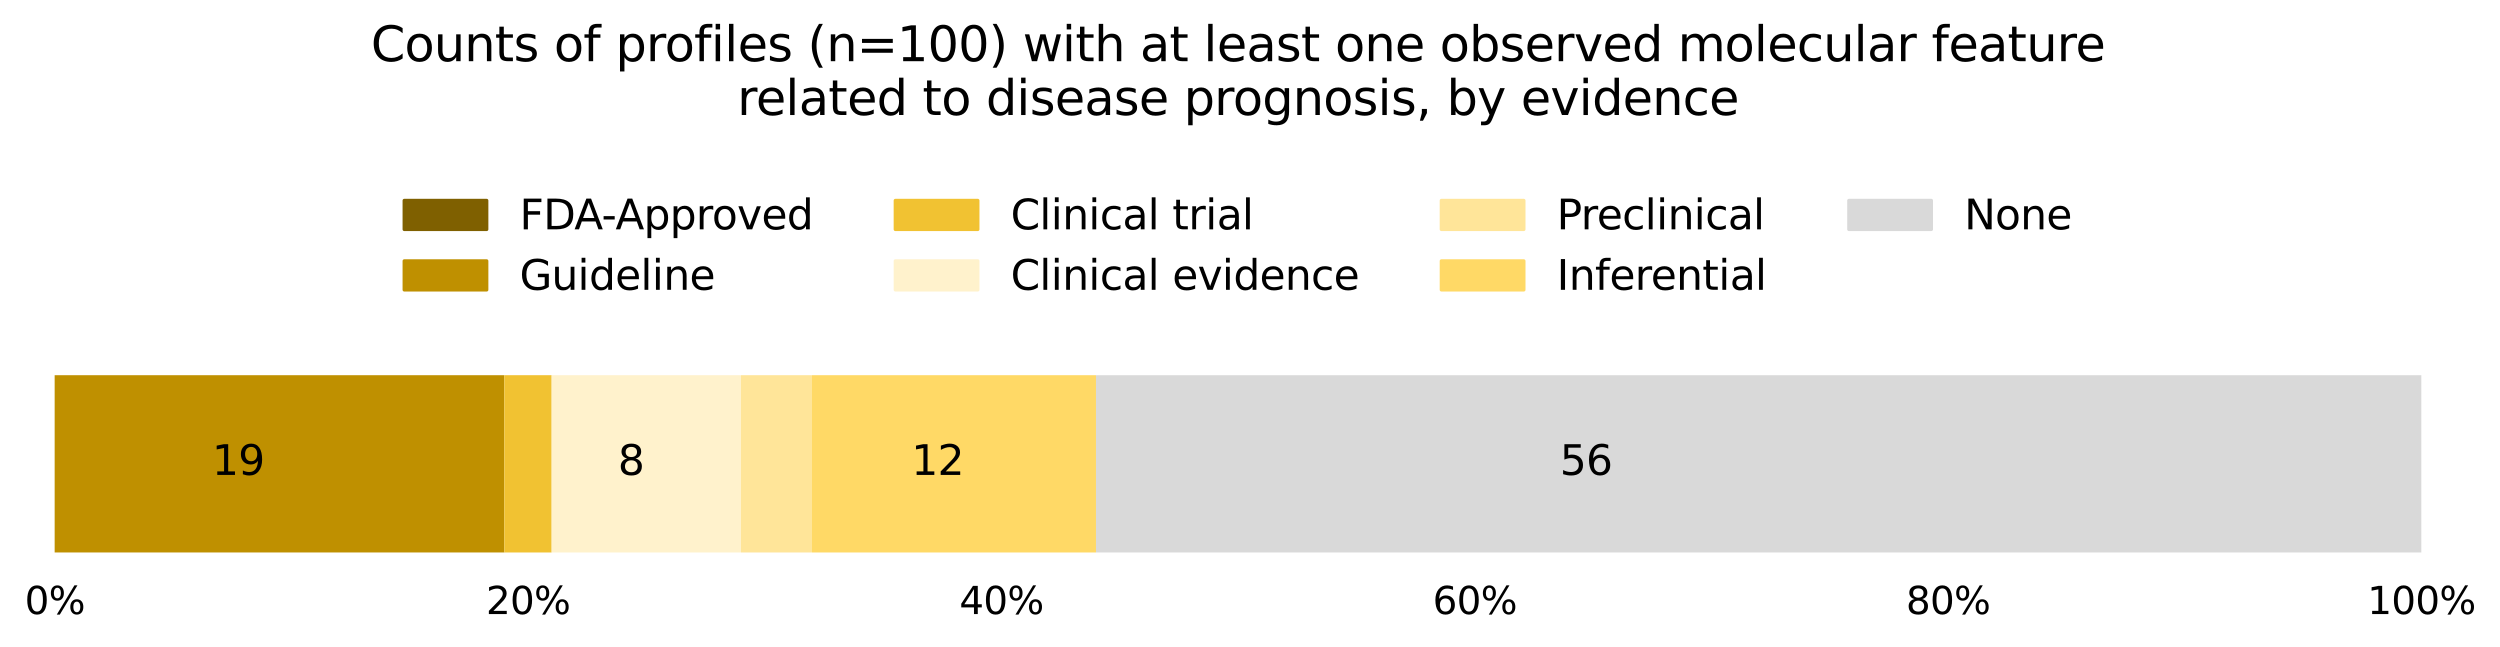 <?xml version="1.0" encoding="utf-8" standalone="no"?>
<!DOCTYPE svg PUBLIC "-//W3C//DTD SVG 1.1//EN"
  "http://www.w3.org/Graphics/SVG/1.1/DTD/svg11.dtd">
<svg xmlns:xlink="http://www.w3.org/1999/xlink" width="728.4pt" height="188.399pt" viewBox="0 0 728.4 188.399" xmlns="http://www.w3.org/2000/svg" version="1.1">
 <defs>
  <style type="text/css">*{stroke-linejoin: round; stroke-linecap: butt}</style>
 </defs>
 <g id="figure_1">
  <g id="patch_1">
   <path d="M 0 188.399 
L 728.4 188.399 
L 728.4 0 
L 0 0 
z
" style="fill: #ffffff"/>
  </g>
  <g id="axes_1">
   <g id="patch_2">
    <path d="M 15.925 37.912 
L 705.476 37.912 
L 705.476 18.972 
L 15.925 18.972 
z
" style="fill: #ffffff"/>
   </g>
   <g id="matplotlib.axis_1">
    <g id="xtick_1"/>
    <g id="xtick_2"/>
    <g id="xtick_3"/>
    <g id="xtick_4"/>
    <g id="xtick_5"/>
    <g id="xtick_6"/>
   </g>
   <g id="matplotlib.axis_2">
    <g id="ytick_1"/>
    <g id="ytick_2"/>
   </g>
   <g id="text_1">
    <!-- Counts of profiles (n=100) with at least one observed molecular feature -->
    <g transform="translate(108.077 17.838)scale(0.14 -0.14)">
     <defs>
      <path id="DejaVuSans-43" d="M 4122 4306 
L 4122 3641 
Q 3803 3938 3442 4084 
Q 3081 4231 2675 4231 
Q 1875 4231 1450 3742 
Q 1025 3253 1025 2328 
Q 1025 1406 1450 917 
Q 1875 428 2675 428 
Q 3081 428 3442 575 
Q 3803 722 4122 1019 
L 4122 359 
Q 3791 134 3420 21 
Q 3050 -91 2638 -91 
Q 1578 -91 968 557 
Q 359 1206 359 2328 
Q 359 3453 968 4101 
Q 1578 4750 2638 4750 
Q 3056 4750 3426 4639 
Q 3797 4528 4122 4306 
z
" transform="scale(0.016)"/>
      <path id="DejaVuSans-6f" d="M 1959 3097 
Q 1497 3097 1228 2736 
Q 959 2375 959 1747 
Q 959 1119 1226 758 
Q 1494 397 1959 397 
Q 2419 397 2687 759 
Q 2956 1122 2956 1747 
Q 2956 2369 2687 2733 
Q 2419 3097 1959 3097 
z
M 1959 3584 
Q 2709 3584 3137 3096 
Q 3566 2609 3566 1747 
Q 3566 888 3137 398 
Q 2709 -91 1959 -91 
Q 1206 -91 779 398 
Q 353 888 353 1747 
Q 353 2609 779 3096 
Q 1206 3584 1959 3584 
z
" transform="scale(0.016)"/>
      <path id="DejaVuSans-75" d="M 544 1381 
L 544 3500 
L 1119 3500 
L 1119 1403 
Q 1119 906 1312 657 
Q 1506 409 1894 409 
Q 2359 409 2629 706 
Q 2900 1003 2900 1516 
L 2900 3500 
L 3475 3500 
L 3475 0 
L 2900 0 
L 2900 538 
Q 2691 219 2414 64 
Q 2138 -91 1772 -91 
Q 1169 -91 856 284 
Q 544 659 544 1381 
z
M 1991 3584 
L 1991 3584 
z
" transform="scale(0.016)"/>
      <path id="DejaVuSans-6e" d="M 3513 2113 
L 3513 0 
L 2938 0 
L 2938 2094 
Q 2938 2591 2744 2837 
Q 2550 3084 2163 3084 
Q 1697 3084 1428 2787 
Q 1159 2491 1159 1978 
L 1159 0 
L 581 0 
L 581 3500 
L 1159 3500 
L 1159 2956 
Q 1366 3272 1645 3428 
Q 1925 3584 2291 3584 
Q 2894 3584 3203 3211 
Q 3513 2838 3513 2113 
z
" transform="scale(0.016)"/>
      <path id="DejaVuSans-74" d="M 1172 4494 
L 1172 3500 
L 2356 3500 
L 2356 3053 
L 1172 3053 
L 1172 1153 
Q 1172 725 1289 603 
Q 1406 481 1766 481 
L 2356 481 
L 2356 0 
L 1766 0 
Q 1100 0 847 248 
Q 594 497 594 1153 
L 594 3053 
L 172 3053 
L 172 3500 
L 594 3500 
L 594 4494 
L 1172 4494 
z
" transform="scale(0.016)"/>
      <path id="DejaVuSans-73" d="M 2834 3397 
L 2834 2853 
Q 2591 2978 2328 3040 
Q 2066 3103 1784 3103 
Q 1356 3103 1142 2972 
Q 928 2841 928 2578 
Q 928 2378 1081 2264 
Q 1234 2150 1697 2047 
L 1894 2003 
Q 2506 1872 2764 1633 
Q 3022 1394 3022 966 
Q 3022 478 2636 193 
Q 2250 -91 1575 -91 
Q 1294 -91 989 -36 
Q 684 19 347 128 
L 347 722 
Q 666 556 975 473 
Q 1284 391 1588 391 
Q 1994 391 2212 530 
Q 2431 669 2431 922 
Q 2431 1156 2273 1281 
Q 2116 1406 1581 1522 
L 1381 1569 
Q 847 1681 609 1914 
Q 372 2147 372 2553 
Q 372 3047 722 3315 
Q 1072 3584 1716 3584 
Q 2034 3584 2315 3537 
Q 2597 3491 2834 3397 
z
" transform="scale(0.016)"/>
      <path id="DejaVuSans-20" transform="scale(0.016)"/>
      <path id="DejaVuSans-66" d="M 2375 4863 
L 2375 4384 
L 1825 4384 
Q 1516 4384 1395 4259 
Q 1275 4134 1275 3809 
L 1275 3500 
L 2222 3500 
L 2222 3053 
L 1275 3053 
L 1275 0 
L 697 0 
L 697 3053 
L 147 3053 
L 147 3500 
L 697 3500 
L 697 3744 
Q 697 4328 969 4595 
Q 1241 4863 1831 4863 
L 2375 4863 
z
" transform="scale(0.016)"/>
      <path id="DejaVuSans-70" d="M 1159 525 
L 1159 -1331 
L 581 -1331 
L 581 3500 
L 1159 3500 
L 1159 2969 
Q 1341 3281 1617 3432 
Q 1894 3584 2278 3584 
Q 2916 3584 3314 3078 
Q 3713 2572 3713 1747 
Q 3713 922 3314 415 
Q 2916 -91 2278 -91 
Q 1894 -91 1617 61 
Q 1341 213 1159 525 
z
M 3116 1747 
Q 3116 2381 2855 2742 
Q 2594 3103 2138 3103 
Q 1681 3103 1420 2742 
Q 1159 2381 1159 1747 
Q 1159 1113 1420 752 
Q 1681 391 2138 391 
Q 2594 391 2855 752 
Q 3116 1113 3116 1747 
z
" transform="scale(0.016)"/>
      <path id="DejaVuSans-72" d="M 2631 2963 
Q 2534 3019 2420 3045 
Q 2306 3072 2169 3072 
Q 1681 3072 1420 2755 
Q 1159 2438 1159 1844 
L 1159 0 
L 581 0 
L 581 3500 
L 1159 3500 
L 1159 2956 
Q 1341 3275 1631 3429 
Q 1922 3584 2338 3584 
Q 2397 3584 2469 3576 
Q 2541 3569 2628 3553 
L 2631 2963 
z
" transform="scale(0.016)"/>
      <path id="DejaVuSans-69" d="M 603 3500 
L 1178 3500 
L 1178 0 
L 603 0 
L 603 3500 
z
M 603 4863 
L 1178 4863 
L 1178 4134 
L 603 4134 
L 603 4863 
z
" transform="scale(0.016)"/>
      <path id="DejaVuSans-6c" d="M 603 4863 
L 1178 4863 
L 1178 0 
L 603 0 
L 603 4863 
z
" transform="scale(0.016)"/>
      <path id="DejaVuSans-65" d="M 3597 1894 
L 3597 1613 
L 953 1613 
Q 991 1019 1311 708 
Q 1631 397 2203 397 
Q 2534 397 2845 478 
Q 3156 559 3463 722 
L 3463 178 
Q 3153 47 2828 -22 
Q 2503 -91 2169 -91 
Q 1331 -91 842 396 
Q 353 884 353 1716 
Q 353 2575 817 3079 
Q 1281 3584 2069 3584 
Q 2775 3584 3186 3129 
Q 3597 2675 3597 1894 
z
M 3022 2063 
Q 3016 2534 2758 2815 
Q 2500 3097 2075 3097 
Q 1594 3097 1305 2825 
Q 1016 2553 972 2059 
L 3022 2063 
z
" transform="scale(0.016)"/>
      <path id="DejaVuSans-28" d="M 1984 4856 
Q 1566 4138 1362 3434 
Q 1159 2731 1159 2009 
Q 1159 1288 1364 580 
Q 1569 -128 1984 -844 
L 1484 -844 
Q 1016 -109 783 600 
Q 550 1309 550 2009 
Q 550 2706 781 3412 
Q 1013 4119 1484 4856 
L 1984 4856 
z
" transform="scale(0.016)"/>
      <path id="DejaVuSans-3d" d="M 678 2906 
L 4684 2906 
L 4684 2381 
L 678 2381 
L 678 2906 
z
M 678 1631 
L 4684 1631 
L 4684 1100 
L 678 1100 
L 678 1631 
z
" transform="scale(0.016)"/>
      <path id="DejaVuSans-31" d="M 794 531 
L 1825 531 
L 1825 4091 
L 703 3866 
L 703 4441 
L 1819 4666 
L 2450 4666 
L 2450 531 
L 3481 531 
L 3481 0 
L 794 0 
L 794 531 
z
" transform="scale(0.016)"/>
      <path id="DejaVuSans-30" d="M 2034 4250 
Q 1547 4250 1301 3770 
Q 1056 3291 1056 2328 
Q 1056 1369 1301 889 
Q 1547 409 2034 409 
Q 2525 409 2770 889 
Q 3016 1369 3016 2328 
Q 3016 3291 2770 3770 
Q 2525 4250 2034 4250 
z
M 2034 4750 
Q 2819 4750 3233 4129 
Q 3647 3509 3647 2328 
Q 3647 1150 3233 529 
Q 2819 -91 2034 -91 
Q 1250 -91 836 529 
Q 422 1150 422 2328 
Q 422 3509 836 4129 
Q 1250 4750 2034 4750 
z
" transform="scale(0.016)"/>
      <path id="DejaVuSans-29" d="M 513 4856 
L 1013 4856 
Q 1481 4119 1714 3412 
Q 1947 2706 1947 2009 
Q 1947 1309 1714 600 
Q 1481 -109 1013 -844 
L 513 -844 
Q 928 -128 1133 580 
Q 1338 1288 1338 2009 
Q 1338 2731 1133 3434 
Q 928 4138 513 4856 
z
" transform="scale(0.016)"/>
      <path id="DejaVuSans-77" d="M 269 3500 
L 844 3500 
L 1563 769 
L 2278 3500 
L 2956 3500 
L 3675 769 
L 4391 3500 
L 4966 3500 
L 4050 0 
L 3372 0 
L 2619 2869 
L 1863 0 
L 1184 0 
L 269 3500 
z
" transform="scale(0.016)"/>
      <path id="DejaVuSans-68" d="M 3513 2113 
L 3513 0 
L 2938 0 
L 2938 2094 
Q 2938 2591 2744 2837 
Q 2550 3084 2163 3084 
Q 1697 3084 1428 2787 
Q 1159 2491 1159 1978 
L 1159 0 
L 581 0 
L 581 4863 
L 1159 4863 
L 1159 2956 
Q 1366 3272 1645 3428 
Q 1925 3584 2291 3584 
Q 2894 3584 3203 3211 
Q 3513 2838 3513 2113 
z
" transform="scale(0.016)"/>
      <path id="DejaVuSans-61" d="M 2194 1759 
Q 1497 1759 1228 1600 
Q 959 1441 959 1056 
Q 959 750 1161 570 
Q 1363 391 1709 391 
Q 2188 391 2477 730 
Q 2766 1069 2766 1631 
L 2766 1759 
L 2194 1759 
z
M 3341 1997 
L 3341 0 
L 2766 0 
L 2766 531 
Q 2569 213 2275 61 
Q 1981 -91 1556 -91 
Q 1019 -91 701 211 
Q 384 513 384 1019 
Q 384 1609 779 1909 
Q 1175 2209 1959 2209 
L 2766 2209 
L 2766 2266 
Q 2766 2663 2505 2880 
Q 2244 3097 1772 3097 
Q 1472 3097 1187 3025 
Q 903 2953 641 2809 
L 641 3341 
Q 956 3463 1253 3523 
Q 1550 3584 1831 3584 
Q 2591 3584 2966 3190 
Q 3341 2797 3341 1997 
z
" transform="scale(0.016)"/>
      <path id="DejaVuSans-62" d="M 3116 1747 
Q 3116 2381 2855 2742 
Q 2594 3103 2138 3103 
Q 1681 3103 1420 2742 
Q 1159 2381 1159 1747 
Q 1159 1113 1420 752 
Q 1681 391 2138 391 
Q 2594 391 2855 752 
Q 3116 1113 3116 1747 
z
M 1159 2969 
Q 1341 3281 1617 3432 
Q 1894 3584 2278 3584 
Q 2916 3584 3314 3078 
Q 3713 2572 3713 1747 
Q 3713 922 3314 415 
Q 2916 -91 2278 -91 
Q 1894 -91 1617 61 
Q 1341 213 1159 525 
L 1159 0 
L 581 0 
L 581 4863 
L 1159 4863 
L 1159 2969 
z
" transform="scale(0.016)"/>
      <path id="DejaVuSans-76" d="M 191 3500 
L 800 3500 
L 1894 563 
L 2988 3500 
L 3597 3500 
L 2284 0 
L 1503 0 
L 191 3500 
z
" transform="scale(0.016)"/>
      <path id="DejaVuSans-64" d="M 2906 2969 
L 2906 4863 
L 3481 4863 
L 3481 0 
L 2906 0 
L 2906 525 
Q 2725 213 2448 61 
Q 2172 -91 1784 -91 
Q 1150 -91 751 415 
Q 353 922 353 1747 
Q 353 2572 751 3078 
Q 1150 3584 1784 3584 
Q 2172 3584 2448 3432 
Q 2725 3281 2906 2969 
z
M 947 1747 
Q 947 1113 1208 752 
Q 1469 391 1925 391 
Q 2381 391 2643 752 
Q 2906 1113 2906 1747 
Q 2906 2381 2643 2742 
Q 2381 3103 1925 3103 
Q 1469 3103 1208 2742 
Q 947 2381 947 1747 
z
" transform="scale(0.016)"/>
      <path id="DejaVuSans-6d" d="M 3328 2828 
Q 3544 3216 3844 3400 
Q 4144 3584 4550 3584 
Q 5097 3584 5394 3201 
Q 5691 2819 5691 2113 
L 5691 0 
L 5113 0 
L 5113 2094 
Q 5113 2597 4934 2840 
Q 4756 3084 4391 3084 
Q 3944 3084 3684 2787 
Q 3425 2491 3425 1978 
L 3425 0 
L 2847 0 
L 2847 2094 
Q 2847 2600 2669 2842 
Q 2491 3084 2119 3084 
Q 1678 3084 1418 2786 
Q 1159 2488 1159 1978 
L 1159 0 
L 581 0 
L 581 3500 
L 1159 3500 
L 1159 2956 
Q 1356 3278 1631 3431 
Q 1906 3584 2284 3584 
Q 2666 3584 2933 3390 
Q 3200 3197 3328 2828 
z
" transform="scale(0.016)"/>
      <path id="DejaVuSans-63" d="M 3122 3366 
L 3122 2828 
Q 2878 2963 2633 3030 
Q 2388 3097 2138 3097 
Q 1578 3097 1268 2742 
Q 959 2388 959 1747 
Q 959 1106 1268 751 
Q 1578 397 2138 397 
Q 2388 397 2633 464 
Q 2878 531 3122 666 
L 3122 134 
Q 2881 22 2623 -34 
Q 2366 -91 2075 -91 
Q 1284 -91 818 406 
Q 353 903 353 1747 
Q 353 2603 823 3093 
Q 1294 3584 2113 3584 
Q 2378 3584 2631 3529 
Q 2884 3475 3122 3366 
z
" transform="scale(0.016)"/>
     </defs>
     <use xlink:href="#DejaVuSans-43"/>
     <use xlink:href="#DejaVuSans-6f" x="69.824"/>
     <use xlink:href="#DejaVuSans-75" x="131.006"/>
     <use xlink:href="#DejaVuSans-6e" x="194.385"/>
     <use xlink:href="#DejaVuSans-74" x="257.764"/>
     <use xlink:href="#DejaVuSans-73" x="296.973"/>
     <use xlink:href="#DejaVuSans-20" x="349.072"/>
     <use xlink:href="#DejaVuSans-6f" x="380.859"/>
     <use xlink:href="#DejaVuSans-66" x="442.041"/>
     <use xlink:href="#DejaVuSans-20" x="477.246"/>
     <use xlink:href="#DejaVuSans-70" x="509.033"/>
     <use xlink:href="#DejaVuSans-72" x="572.51"/>
     <use xlink:href="#DejaVuSans-6f" x="611.373"/>
     <use xlink:href="#DejaVuSans-66" x="672.555"/>
     <use xlink:href="#DejaVuSans-69" x="707.76"/>
     <use xlink:href="#DejaVuSans-6c" x="735.543"/>
     <use xlink:href="#DejaVuSans-65" x="763.326"/>
     <use xlink:href="#DejaVuSans-73" x="824.85"/>
     <use xlink:href="#DejaVuSans-20" x="876.949"/>
     <use xlink:href="#DejaVuSans-28" x="908.736"/>
     <use xlink:href="#DejaVuSans-6e" x="947.75"/>
     <use xlink:href="#DejaVuSans-3d" x="1011.129"/>
     <use xlink:href="#DejaVuSans-31" x="1094.918"/>
     <use xlink:href="#DejaVuSans-30" x="1158.541"/>
     <use xlink:href="#DejaVuSans-30" x="1222.164"/>
     <use xlink:href="#DejaVuSans-29" x="1285.787"/>
     <use xlink:href="#DejaVuSans-20" x="1324.801"/>
     <use xlink:href="#DejaVuSans-77" x="1356.588"/>
     <use xlink:href="#DejaVuSans-69" x="1438.375"/>
     <use xlink:href="#DejaVuSans-74" x="1466.158"/>
     <use xlink:href="#DejaVuSans-68" x="1505.367"/>
     <use xlink:href="#DejaVuSans-20" x="1568.746"/>
     <use xlink:href="#DejaVuSans-61" x="1600.533"/>
     <use xlink:href="#DejaVuSans-74" x="1661.812"/>
     <use xlink:href="#DejaVuSans-20" x="1701.021"/>
     <use xlink:href="#DejaVuSans-6c" x="1732.809"/>
     <use xlink:href="#DejaVuSans-65" x="1760.592"/>
     <use xlink:href="#DejaVuSans-61" x="1822.115"/>
     <use xlink:href="#DejaVuSans-73" x="1883.395"/>
     <use xlink:href="#DejaVuSans-74" x="1935.494"/>
     <use xlink:href="#DejaVuSans-20" x="1974.703"/>
     <use xlink:href="#DejaVuSans-6f" x="2006.49"/>
     <use xlink:href="#DejaVuSans-6e" x="2067.672"/>
     <use xlink:href="#DejaVuSans-65" x="2131.051"/>
     <use xlink:href="#DejaVuSans-20" x="2192.574"/>
     <use xlink:href="#DejaVuSans-6f" x="2224.361"/>
     <use xlink:href="#DejaVuSans-62" x="2285.543"/>
     <use xlink:href="#DejaVuSans-73" x="2349.02"/>
     <use xlink:href="#DejaVuSans-65" x="2401.119"/>
     <use xlink:href="#DejaVuSans-72" x="2462.643"/>
     <use xlink:href="#DejaVuSans-76" x="2503.756"/>
     <use xlink:href="#DejaVuSans-65" x="2562.936"/>
     <use xlink:href="#DejaVuSans-64" x="2624.459"/>
     <use xlink:href="#DejaVuSans-20" x="2687.936"/>
     <use xlink:href="#DejaVuSans-6d" x="2719.723"/>
     <use xlink:href="#DejaVuSans-6f" x="2817.135"/>
     <use xlink:href="#DejaVuSans-6c" x="2878.316"/>
     <use xlink:href="#DejaVuSans-65" x="2906.1"/>
     <use xlink:href="#DejaVuSans-63" x="2967.623"/>
     <use xlink:href="#DejaVuSans-75" x="3022.604"/>
     <use xlink:href="#DejaVuSans-6c" x="3085.982"/>
     <use xlink:href="#DejaVuSans-61" x="3113.766"/>
     <use xlink:href="#DejaVuSans-72" x="3175.045"/>
     <use xlink:href="#DejaVuSans-20" x="3216.158"/>
     <use xlink:href="#DejaVuSans-66" x="3247.945"/>
     <use xlink:href="#DejaVuSans-65" x="3283.15"/>
     <use xlink:href="#DejaVuSans-61" x="3344.674"/>
     <use xlink:href="#DejaVuSans-74" x="3405.953"/>
     <use xlink:href="#DejaVuSans-75" x="3445.162"/>
     <use xlink:href="#DejaVuSans-72" x="3508.541"/>
     <use xlink:href="#DejaVuSans-65" x="3547.404"/>
    </g>
    <!-- related to disease prognosis, by evidence -->
    <g transform="translate(214.808 33.515)scale(0.14 -0.14)">
     <defs>
      <path id="DejaVuSans-67" d="M 2906 1791 
Q 2906 2416 2648 2759 
Q 2391 3103 1925 3103 
Q 1463 3103 1205 2759 
Q 947 2416 947 1791 
Q 947 1169 1205 825 
Q 1463 481 1925 481 
Q 2391 481 2648 825 
Q 2906 1169 2906 1791 
z
M 3481 434 
Q 3481 -459 3084 -895 
Q 2688 -1331 1869 -1331 
Q 1566 -1331 1297 -1286 
Q 1028 -1241 775 -1147 
L 775 -588 
Q 1028 -725 1275 -790 
Q 1522 -856 1778 -856 
Q 2344 -856 2625 -561 
Q 2906 -266 2906 331 
L 2906 616 
Q 2728 306 2450 153 
Q 2172 0 1784 0 
Q 1141 0 747 490 
Q 353 981 353 1791 
Q 353 2603 747 3093 
Q 1141 3584 1784 3584 
Q 2172 3584 2450 3431 
Q 2728 3278 2906 2969 
L 2906 3500 
L 3481 3500 
L 3481 434 
z
" transform="scale(0.016)"/>
      <path id="DejaVuSans-2c" d="M 750 794 
L 1409 794 
L 1409 256 
L 897 -744 
L 494 -744 
L 750 256 
L 750 794 
z
" transform="scale(0.016)"/>
      <path id="DejaVuSans-79" d="M 2059 -325 
Q 1816 -950 1584 -1140 
Q 1353 -1331 966 -1331 
L 506 -1331 
L 506 -850 
L 844 -850 
Q 1081 -850 1212 -737 
Q 1344 -625 1503 -206 
L 1606 56 
L 191 3500 
L 800 3500 
L 1894 763 
L 2988 3500 
L 3597 3500 
L 2059 -325 
z
" transform="scale(0.016)"/>
     </defs>
     <use xlink:href="#DejaVuSans-72"/>
     <use xlink:href="#DejaVuSans-65" x="38.863"/>
     <use xlink:href="#DejaVuSans-6c" x="100.387"/>
     <use xlink:href="#DejaVuSans-61" x="128.17"/>
     <use xlink:href="#DejaVuSans-74" x="189.449"/>
     <use xlink:href="#DejaVuSans-65" x="228.658"/>
     <use xlink:href="#DejaVuSans-64" x="290.182"/>
     <use xlink:href="#DejaVuSans-20" x="353.658"/>
     <use xlink:href="#DejaVuSans-74" x="385.445"/>
     <use xlink:href="#DejaVuSans-6f" x="424.654"/>
     <use xlink:href="#DejaVuSans-20" x="485.836"/>
     <use xlink:href="#DejaVuSans-64" x="517.623"/>
     <use xlink:href="#DejaVuSans-69" x="581.1"/>
     <use xlink:href="#DejaVuSans-73" x="608.883"/>
     <use xlink:href="#DejaVuSans-65" x="660.982"/>
     <use xlink:href="#DejaVuSans-61" x="722.506"/>
     <use xlink:href="#DejaVuSans-73" x="783.785"/>
     <use xlink:href="#DejaVuSans-65" x="835.885"/>
     <use xlink:href="#DejaVuSans-20" x="897.408"/>
     <use xlink:href="#DejaVuSans-70" x="929.195"/>
     <use xlink:href="#DejaVuSans-72" x="992.672"/>
     <use xlink:href="#DejaVuSans-6f" x="1031.535"/>
     <use xlink:href="#DejaVuSans-67" x="1092.717"/>
     <use xlink:href="#DejaVuSans-6e" x="1156.193"/>
     <use xlink:href="#DejaVuSans-6f" x="1219.572"/>
     <use xlink:href="#DejaVuSans-73" x="1280.754"/>
     <use xlink:href="#DejaVuSans-69" x="1332.854"/>
     <use xlink:href="#DejaVuSans-73" x="1360.637"/>
     <use xlink:href="#DejaVuSans-2c" x="1412.736"/>
     <use xlink:href="#DejaVuSans-20" x="1444.523"/>
     <use xlink:href="#DejaVuSans-62" x="1476.311"/>
     <use xlink:href="#DejaVuSans-79" x="1539.787"/>
     <use xlink:href="#DejaVuSans-20" x="1598.967"/>
     <use xlink:href="#DejaVuSans-65" x="1630.754"/>
     <use xlink:href="#DejaVuSans-76" x="1692.277"/>
     <use xlink:href="#DejaVuSans-69" x="1751.457"/>
     <use xlink:href="#DejaVuSans-64" x="1779.24"/>
     <use xlink:href="#DejaVuSans-65" x="1842.717"/>
     <use xlink:href="#DejaVuSans-6e" x="1904.24"/>
     <use xlink:href="#DejaVuSans-63" x="1967.619"/>
     <use xlink:href="#DejaVuSans-65" x="2022.6"/>
    </g>
   </g>
  </g>
  <g id="axes_2">
   <g id="patch_3">
    <path d="M 15.925 100.733 
L 705.476 100.733 
L 705.476 43.913 
L 15.925 43.913 
z
" style="fill: #ffffff"/>
   </g>
   <g id="matplotlib.axis_3">
    <g id="xtick_7"/>
    <g id="xtick_8"/>
    <g id="xtick_9"/>
    <g id="xtick_10"/>
    <g id="xtick_11"/>
    <g id="xtick_12"/>
   </g>
   <g id="matplotlib.axis_4">
    <g id="ytick_3"/>
    <g id="ytick_4"/>
    <g id="ytick_5"/>
   </g>
   <g id="legend_1">
    <g id="patch_4">
     <path d="M 117.791 66.827 
L 141.791 66.827 
L 141.791 58.427 
L 117.791 58.427 
z
" style="fill: #7f6000; stroke: #7f6000; stroke-linejoin: miter"/>
    </g>
    <g id="text_2">
     <!-- FDA-Approved -->
     <g transform="translate(151.391 66.827)scale(0.12 -0.12)">
      <defs>
       <path id="DejaVuSans-46" d="M 628 4666 
L 3309 4666 
L 3309 4134 
L 1259 4134 
L 1259 2759 
L 3109 2759 
L 3109 2228 
L 1259 2228 
L 1259 0 
L 628 0 
L 628 4666 
z
" transform="scale(0.016)"/>
       <path id="DejaVuSans-44" d="M 1259 4147 
L 1259 519 
L 2022 519 
Q 2988 519 3436 956 
Q 3884 1394 3884 2338 
Q 3884 3275 3436 3711 
Q 2988 4147 2022 4147 
L 1259 4147 
z
M 628 4666 
L 1925 4666 
Q 3281 4666 3915 4102 
Q 4550 3538 4550 2338 
Q 4550 1131 3912 565 
Q 3275 0 1925 0 
L 628 0 
L 628 4666 
z
" transform="scale(0.016)"/>
       <path id="DejaVuSans-41" d="M 2188 4044 
L 1331 1722 
L 3047 1722 
L 2188 4044 
z
M 1831 4666 
L 2547 4666 
L 4325 0 
L 3669 0 
L 3244 1197 
L 1141 1197 
L 716 0 
L 50 0 
L 1831 4666 
z
" transform="scale(0.016)"/>
       <path id="DejaVuSans-2d" d="M 313 2009 
L 1997 2009 
L 1997 1497 
L 313 1497 
L 313 2009 
z
" transform="scale(0.016)"/>
      </defs>
      <use xlink:href="#DejaVuSans-46"/>
      <use xlink:href="#DejaVuSans-44" x="57.52"/>
      <use xlink:href="#DejaVuSans-41" x="132.771"/>
      <use xlink:href="#DejaVuSans-2d" x="198.93"/>
      <use xlink:href="#DejaVuSans-41" x="232.764"/>
      <use xlink:href="#DejaVuSans-70" x="301.172"/>
      <use xlink:href="#DejaVuSans-70" x="364.648"/>
      <use xlink:href="#DejaVuSans-72" x="428.125"/>
      <use xlink:href="#DejaVuSans-6f" x="466.988"/>
      <use xlink:href="#DejaVuSans-76" x="528.17"/>
      <use xlink:href="#DejaVuSans-65" x="587.35"/>
      <use xlink:href="#DejaVuSans-64" x="648.873"/>
     </g>
    </g>
    <g id="patch_5">
     <path d="M 117.791 84.441 
L 141.791 84.441 
L 141.791 76.041 
L 117.791 76.041 
z
" style="fill: #bf9000; stroke: #bf9000; stroke-linejoin: miter"/>
    </g>
    <g id="text_3">
     <!-- Guideline -->
     <g transform="translate(151.391 84.441)scale(0.12 -0.12)">
      <defs>
       <path id="DejaVuSans-47" d="M 3809 666 
L 3809 1919 
L 2778 1919 
L 2778 2438 
L 4434 2438 
L 4434 434 
Q 4069 175 3628 42 
Q 3188 -91 2688 -91 
Q 1594 -91 976 548 
Q 359 1188 359 2328 
Q 359 3472 976 4111 
Q 1594 4750 2688 4750 
Q 3144 4750 3555 4637 
Q 3966 4525 4313 4306 
L 4313 3634 
Q 3963 3931 3569 4081 
Q 3175 4231 2741 4231 
Q 1884 4231 1454 3753 
Q 1025 3275 1025 2328 
Q 1025 1384 1454 906 
Q 1884 428 2741 428 
Q 3075 428 3337 486 
Q 3600 544 3809 666 
z
" transform="scale(0.016)"/>
      </defs>
      <use xlink:href="#DejaVuSans-47"/>
      <use xlink:href="#DejaVuSans-75" x="77.49"/>
      <use xlink:href="#DejaVuSans-69" x="140.869"/>
      <use xlink:href="#DejaVuSans-64" x="168.652"/>
      <use xlink:href="#DejaVuSans-65" x="232.129"/>
      <use xlink:href="#DejaVuSans-6c" x="293.652"/>
      <use xlink:href="#DejaVuSans-69" x="321.436"/>
      <use xlink:href="#DejaVuSans-6e" x="349.219"/>
      <use xlink:href="#DejaVuSans-65" x="412.598"/>
     </g>
    </g>
    <g id="patch_6">
     <path d="M 260.876 66.827 
L 284.876 66.827 
L 284.876 58.427 
L 260.876 58.427 
z
" style="fill: #f1c232; stroke: #f1c232; stroke-linejoin: miter"/>
    </g>
    <g id="text_4">
     <!-- Clinical trial -->
     <g transform="translate(294.476 66.827)scale(0.12 -0.12)">
      <use xlink:href="#DejaVuSans-43"/>
      <use xlink:href="#DejaVuSans-6c" x="69.824"/>
      <use xlink:href="#DejaVuSans-69" x="97.607"/>
      <use xlink:href="#DejaVuSans-6e" x="125.391"/>
      <use xlink:href="#DejaVuSans-69" x="188.77"/>
      <use xlink:href="#DejaVuSans-63" x="216.553"/>
      <use xlink:href="#DejaVuSans-61" x="271.533"/>
      <use xlink:href="#DejaVuSans-6c" x="332.812"/>
      <use xlink:href="#DejaVuSans-20" x="360.596"/>
      <use xlink:href="#DejaVuSans-74" x="392.383"/>
      <use xlink:href="#DejaVuSans-72" x="431.592"/>
      <use xlink:href="#DejaVuSans-69" x="472.705"/>
      <use xlink:href="#DejaVuSans-61" x="500.488"/>
      <use xlink:href="#DejaVuSans-6c" x="561.768"/>
     </g>
    </g>
    <g id="patch_7">
     <path d="M 260.876 84.441 
L 284.876 84.441 
L 284.876 76.041 
L 260.876 76.041 
z
" style="fill: #fff2cc; stroke: #fff2cc; stroke-linejoin: miter"/>
    </g>
    <g id="text_5">
     <!-- Clinical evidence -->
     <g transform="translate(294.476 84.441)scale(0.12 -0.12)">
      <use xlink:href="#DejaVuSans-43"/>
      <use xlink:href="#DejaVuSans-6c" x="69.824"/>
      <use xlink:href="#DejaVuSans-69" x="97.607"/>
      <use xlink:href="#DejaVuSans-6e" x="125.391"/>
      <use xlink:href="#DejaVuSans-69" x="188.77"/>
      <use xlink:href="#DejaVuSans-63" x="216.553"/>
      <use xlink:href="#DejaVuSans-61" x="271.533"/>
      <use xlink:href="#DejaVuSans-6c" x="332.812"/>
      <use xlink:href="#DejaVuSans-20" x="360.596"/>
      <use xlink:href="#DejaVuSans-65" x="392.383"/>
      <use xlink:href="#DejaVuSans-76" x="453.906"/>
      <use xlink:href="#DejaVuSans-69" x="513.086"/>
      <use xlink:href="#DejaVuSans-64" x="540.869"/>
      <use xlink:href="#DejaVuSans-65" x="604.346"/>
      <use xlink:href="#DejaVuSans-6e" x="665.869"/>
      <use xlink:href="#DejaVuSans-63" x="729.248"/>
      <use xlink:href="#DejaVuSans-65" x="784.229"/>
     </g>
    </g>
    <g id="patch_8">
     <path d="M 419.97 66.827 
L 443.97 66.827 
L 443.97 58.427 
L 419.97 58.427 
z
" style="fill: #ffe599; stroke: #ffe599; stroke-linejoin: miter"/>
    </g>
    <g id="text_6">
     <!-- Preclinical -->
     <g transform="translate(453.57 66.827)scale(0.12 -0.12)">
      <defs>
       <path id="DejaVuSans-50" d="M 1259 4147 
L 1259 2394 
L 2053 2394 
Q 2494 2394 2734 2622 
Q 2975 2850 2975 3272 
Q 2975 3691 2734 3919 
Q 2494 4147 2053 4147 
L 1259 4147 
z
M 628 4666 
L 2053 4666 
Q 2838 4666 3239 4311 
Q 3641 3956 3641 3272 
Q 3641 2581 3239 2228 
Q 2838 1875 2053 1875 
L 1259 1875 
L 1259 0 
L 628 0 
L 628 4666 
z
" transform="scale(0.016)"/>
      </defs>
      <use xlink:href="#DejaVuSans-50"/>
      <use xlink:href="#DejaVuSans-72" x="58.553"/>
      <use xlink:href="#DejaVuSans-65" x="97.416"/>
      <use xlink:href="#DejaVuSans-63" x="158.939"/>
      <use xlink:href="#DejaVuSans-6c" x="213.92"/>
      <use xlink:href="#DejaVuSans-69" x="241.703"/>
      <use xlink:href="#DejaVuSans-6e" x="269.486"/>
      <use xlink:href="#DejaVuSans-69" x="332.865"/>
      <use xlink:href="#DejaVuSans-63" x="360.648"/>
      <use xlink:href="#DejaVuSans-61" x="415.629"/>
      <use xlink:href="#DejaVuSans-6c" x="476.908"/>
     </g>
    </g>
    <g id="patch_9">
     <path d="M 419.97 84.441 
L 443.97 84.441 
L 443.97 76.041 
L 419.97 76.041 
z
" style="fill: #ffd966; stroke: #ffd966; stroke-linejoin: miter"/>
    </g>
    <g id="text_7">
     <!-- Inferential -->
     <g transform="translate(453.57 84.441)scale(0.12 -0.12)">
      <defs>
       <path id="DejaVuSans-49" d="M 628 4666 
L 1259 4666 
L 1259 0 
L 628 0 
L 628 4666 
z
" transform="scale(0.016)"/>
      </defs>
      <use xlink:href="#DejaVuSans-49"/>
      <use xlink:href="#DejaVuSans-6e" x="29.492"/>
      <use xlink:href="#DejaVuSans-66" x="92.871"/>
      <use xlink:href="#DejaVuSans-65" x="128.076"/>
      <use xlink:href="#DejaVuSans-72" x="189.6"/>
      <use xlink:href="#DejaVuSans-65" x="228.463"/>
      <use xlink:href="#DejaVuSans-6e" x="289.986"/>
      <use xlink:href="#DejaVuSans-74" x="353.365"/>
      <use xlink:href="#DejaVuSans-69" x="392.574"/>
      <use xlink:href="#DejaVuSans-61" x="420.357"/>
      <use xlink:href="#DejaVuSans-6c" x="481.637"/>
     </g>
    </g>
    <g id="patch_10">
     <path d="M 538.701 66.827 
L 562.701 66.827 
L 562.701 58.427 
L 538.701 58.427 
z
" style="fill: #d9d9d9; stroke: #d9d9d9; stroke-linejoin: miter"/>
    </g>
    <g id="text_8">
     <!-- None -->
     <g transform="translate(572.301 66.827)scale(0.12 -0.12)">
      <defs>
       <path id="DejaVuSans-4e" d="M 628 4666 
L 1478 4666 
L 3547 763 
L 3547 4666 
L 4159 4666 
L 4159 0 
L 3309 0 
L 1241 3903 
L 1241 0 
L 628 0 
L 628 4666 
z
" transform="scale(0.016)"/>
      </defs>
      <use xlink:href="#DejaVuSans-4e"/>
      <use xlink:href="#DejaVuSans-6f" x="74.805"/>
      <use xlink:href="#DejaVuSans-6e" x="135.986"/>
      <use xlink:href="#DejaVuSans-65" x="199.365"/>
     </g>
    </g>
   </g>
  </g>
  <g id="axes_3">
   <g id="patch_11">
    <path d="M 15.925 163.553 
L 705.476 163.553 
L 705.476 106.733 
L 15.925 106.733 
z
" style="fill: #ffffff"/>
   </g>
   <g id="patch_12">
    <path d="M 15.925 160.971 
L 146.94 160.971 
L 146.94 109.316 
L 15.925 109.316 
z
" clip-path="url(#pa0cfa3c12f)" style="fill: #bf9000"/>
   </g>
   <g id="patch_13">
    <path d="M 146.94 160.971 
L 160.731 160.971 
L 160.731 109.316 
L 146.94 109.316 
z
" clip-path="url(#pa0cfa3c12f)" style="fill: #f1c232"/>
   </g>
   <g id="patch_14">
    <path d="M 160.731 160.971 
L 215.895 160.971 
L 215.895 109.316 
L 160.731 109.316 
z
" clip-path="url(#pa0cfa3c12f)" style="fill: #fff2cc"/>
   </g>
   <g id="patch_15">
    <path d="M 215.895 160.971 
L 236.581 160.971 
L 236.581 109.316 
L 215.895 109.316 
z
" clip-path="url(#pa0cfa3c12f)" style="fill: #ffe599"/>
   </g>
   <g id="patch_16">
    <path d="M 236.581 160.971 
L 319.327 160.971 
L 319.327 109.316 
L 236.581 109.316 
z
" clip-path="url(#pa0cfa3c12f)" style="fill: #ffd966"/>
   </g>
   <g id="patch_17">
    <path d="M 319.327 160.971 
L 705.476 160.971 
L 705.476 109.316 
L 319.327 109.316 
z
" clip-path="url(#pa0cfa3c12f)" style="fill: #d9d9d9"/>
   </g>
   <g id="matplotlib.axis_5">
    <g id="xtick_13">
     <g id="text_9">
      <!-- 0% -->
      <g transform="translate(7.2 178.912)scale(0.11 -0.11)">
       <defs>
        <path id="DejaVuSans-25" d="M 4653 2053 
Q 4381 2053 4226 1822 
Q 4072 1591 4072 1178 
Q 4072 772 4226 539 
Q 4381 306 4653 306 
Q 4919 306 5073 539 
Q 5228 772 5228 1178 
Q 5228 1588 5073 1820 
Q 4919 2053 4653 2053 
z
M 4653 2450 
Q 5147 2450 5437 2106 
Q 5728 1763 5728 1178 
Q 5728 594 5436 251 
Q 5144 -91 4653 -91 
Q 4153 -91 3862 251 
Q 3572 594 3572 1178 
Q 3572 1766 3864 2108 
Q 4156 2450 4653 2450 
z
M 1428 4353 
Q 1159 4353 1004 4120 
Q 850 3888 850 3481 
Q 850 3069 1003 2837 
Q 1156 2606 1428 2606 
Q 1700 2606 1854 2837 
Q 2009 3069 2009 3481 
Q 2009 3884 1853 4118 
Q 1697 4353 1428 4353 
z
M 4250 4750 
L 4750 4750 
L 1831 -91 
L 1331 -91 
L 4250 4750 
z
M 1428 4750 
Q 1922 4750 2215 4408 
Q 2509 4066 2509 3481 
Q 2509 2891 2217 2550 
Q 1925 2209 1428 2209 
Q 931 2209 642 2551 
Q 353 2894 353 3481 
Q 353 4063 643 4406 
Q 934 4750 1428 4750 
z
" transform="scale(0.016)"/>
       </defs>
       <use xlink:href="#DejaVuSans-30"/>
       <use xlink:href="#DejaVuSans-25" x="63.623"/>
      </g>
     </g>
    </g>
    <g id="xtick_14">
     <g id="text_10">
      <!-- 20% -->
      <g transform="translate(141.611 178.912)scale(0.11 -0.11)">
       <defs>
        <path id="DejaVuSans-32" d="M 1228 531 
L 3431 531 
L 3431 0 
L 469 0 
L 469 531 
Q 828 903 1448 1529 
Q 2069 2156 2228 2338 
Q 2531 2678 2651 2914 
Q 2772 3150 2772 3378 
Q 2772 3750 2511 3984 
Q 2250 4219 1831 4219 
Q 1534 4219 1204 4116 
Q 875 4013 500 3803 
L 500 4441 
Q 881 4594 1212 4672 
Q 1544 4750 1819 4750 
Q 2544 4750 2975 4387 
Q 3406 4025 3406 3419 
Q 3406 3131 3298 2873 
Q 3191 2616 2906 2266 
Q 2828 2175 2409 1742 
Q 1991 1309 1228 531 
z
" transform="scale(0.016)"/>
       </defs>
       <use xlink:href="#DejaVuSans-32"/>
       <use xlink:href="#DejaVuSans-30" x="63.623"/>
       <use xlink:href="#DejaVuSans-25" x="127.246"/>
      </g>
     </g>
    </g>
    <g id="xtick_15">
     <g id="text_11">
      <!-- 40% -->
      <g transform="translate(279.521 178.912)scale(0.11 -0.11)">
       <defs>
        <path id="DejaVuSans-34" d="M 2419 4116 
L 825 1625 
L 2419 1625 
L 2419 4116 
z
M 2253 4666 
L 3047 4666 
L 3047 1625 
L 3713 1625 
L 3713 1100 
L 3047 1100 
L 3047 0 
L 2419 0 
L 2419 1100 
L 313 1100 
L 313 1709 
L 2253 4666 
z
" transform="scale(0.016)"/>
       </defs>
       <use xlink:href="#DejaVuSans-34"/>
       <use xlink:href="#DejaVuSans-30" x="63.623"/>
       <use xlink:href="#DejaVuSans-25" x="127.246"/>
      </g>
     </g>
    </g>
    <g id="xtick_16">
     <g id="text_12">
      <!-- 60% -->
      <g transform="translate(417.431 178.912)scale(0.11 -0.11)">
       <defs>
        <path id="DejaVuSans-36" d="M 2113 2584 
Q 1688 2584 1439 2293 
Q 1191 2003 1191 1497 
Q 1191 994 1439 701 
Q 1688 409 2113 409 
Q 2538 409 2786 701 
Q 3034 994 3034 1497 
Q 3034 2003 2786 2293 
Q 2538 2584 2113 2584 
z
M 3366 4563 
L 3366 3988 
Q 3128 4100 2886 4159 
Q 2644 4219 2406 4219 
Q 1781 4219 1451 3797 
Q 1122 3375 1075 2522 
Q 1259 2794 1537 2939 
Q 1816 3084 2150 3084 
Q 2853 3084 3261 2657 
Q 3669 2231 3669 1497 
Q 3669 778 3244 343 
Q 2819 -91 2113 -91 
Q 1303 -91 875 529 
Q 447 1150 447 2328 
Q 447 3434 972 4092 
Q 1497 4750 2381 4750 
Q 2619 4750 2861 4703 
Q 3103 4656 3366 4563 
z
" transform="scale(0.016)"/>
       </defs>
       <use xlink:href="#DejaVuSans-36"/>
       <use xlink:href="#DejaVuSans-30" x="63.623"/>
       <use xlink:href="#DejaVuSans-25" x="127.246"/>
      </g>
     </g>
    </g>
    <g id="xtick_17">
     <g id="text_13">
      <!-- 80% -->
      <g transform="translate(555.341 178.912)scale(0.11 -0.11)">
       <defs>
        <path id="DejaVuSans-38" d="M 2034 2216 
Q 1584 2216 1326 1975 
Q 1069 1734 1069 1313 
Q 1069 891 1326 650 
Q 1584 409 2034 409 
Q 2484 409 2743 651 
Q 3003 894 3003 1313 
Q 3003 1734 2745 1975 
Q 2488 2216 2034 2216 
z
M 1403 2484 
Q 997 2584 770 2862 
Q 544 3141 544 3541 
Q 544 4100 942 4425 
Q 1341 4750 2034 4750 
Q 2731 4750 3128 4425 
Q 3525 4100 3525 3541 
Q 3525 3141 3298 2862 
Q 3072 2584 2669 2484 
Q 3125 2378 3379 2068 
Q 3634 1759 3634 1313 
Q 3634 634 3220 271 
Q 2806 -91 2034 -91 
Q 1263 -91 848 271 
Q 434 634 434 1313 
Q 434 1759 690 2068 
Q 947 2378 1403 2484 
z
M 1172 3481 
Q 1172 3119 1398 2916 
Q 1625 2713 2034 2713 
Q 2441 2713 2670 2916 
Q 2900 3119 2900 3481 
Q 2900 3844 2670 4047 
Q 2441 4250 2034 4250 
Q 1625 4250 1398 4047 
Q 1172 3844 1172 3481 
z
" transform="scale(0.016)"/>
       </defs>
       <use xlink:href="#DejaVuSans-38"/>
       <use xlink:href="#DejaVuSans-30" x="63.623"/>
       <use xlink:href="#DejaVuSans-25" x="127.246"/>
      </g>
     </g>
    </g>
    <g id="xtick_18">
     <g id="text_14">
      <!-- 100% -->
      <g transform="translate(689.752 178.912)scale(0.11 -0.11)">
       <use xlink:href="#DejaVuSans-31"/>
       <use xlink:href="#DejaVuSans-30" x="63.623"/>
       <use xlink:href="#DejaVuSans-30" x="127.246"/>
       <use xlink:href="#DejaVuSans-25" x="190.869"/>
      </g>
     </g>
    </g>
   </g>
   <g id="matplotlib.axis_6">
    <g id="ytick_6"/>
    <g id="ytick_7"/>
    <g id="ytick_8"/>
   </g>
   <g id="text_15">
    <!-- 19 -->
    <g transform="translate(61.78 138.372)scale(0.12 -0.12)">
     <defs>
      <path id="DejaVuSans-39" d="M 703 97 
L 703 672 
Q 941 559 1184 500 
Q 1428 441 1663 441 
Q 2288 441 2617 861 
Q 2947 1281 2994 2138 
Q 2813 1869 2534 1725 
Q 2256 1581 1919 1581 
Q 1219 1581 811 2004 
Q 403 2428 403 3163 
Q 403 3881 828 4315 
Q 1253 4750 1959 4750 
Q 2769 4750 3195 4129 
Q 3622 3509 3622 2328 
Q 3622 1225 3098 567 
Q 2575 -91 1691 -91 
Q 1453 -91 1209 -44 
Q 966 3 703 97 
z
M 1959 2075 
Q 2384 2075 2632 2365 
Q 2881 2656 2881 3163 
Q 2881 3666 2632 3958 
Q 2384 4250 1959 4250 
Q 1534 4250 1286 3958 
Q 1038 3666 1038 3163 
Q 1038 2656 1286 2365 
Q 1534 2075 1959 2075 
z
" transform="scale(0.016)"/>
     </defs>
     <use xlink:href="#DejaVuSans-31"/>
     <use xlink:href="#DejaVuSans-39" x="63.623"/>
    </g>
   </g>
   <g id="text_16">
    <!-- 8 -->
    <g transform="translate(180.038 138.372)scale(0.12 -0.12)">
     <use xlink:href="#DejaVuSans-38"/>
    </g>
   </g>
   <g id="text_17">
    <!-- 12 -->
    <g transform="translate(265.542 138.372)scale(0.12 -0.12)">
     <use xlink:href="#DejaVuSans-31"/>
     <use xlink:href="#DejaVuSans-32" x="63.623"/>
    </g>
   </g>
   <g id="text_18">
    <!-- 56 -->
    <g transform="translate(454.479 138.372)scale(0.12 -0.12)">
     <defs>
      <path id="DejaVuSans-35" d="M 691 4666 
L 3169 4666 
L 3169 4134 
L 1269 4134 
L 1269 2991 
Q 1406 3038 1543 3061 
Q 1681 3084 1819 3084 
Q 2600 3084 3056 2656 
Q 3513 2228 3513 1497 
Q 3513 744 3044 326 
Q 2575 -91 1722 -91 
Q 1428 -91 1123 -41 
Q 819 9 494 109 
L 494 744 
Q 775 591 1075 516 
Q 1375 441 1709 441 
Q 2250 441 2565 725 
Q 2881 1009 2881 1497 
Q 2881 1984 2565 2268 
Q 2250 2553 1709 2553 
Q 1456 2553 1204 2497 
Q 953 2441 691 2322 
L 691 4666 
z
" transform="scale(0.016)"/>
     </defs>
     <use xlink:href="#DejaVuSans-35"/>
     <use xlink:href="#DejaVuSans-36" x="63.623"/>
    </g>
   </g>
  </g>
 </g>
 <defs>
  <clipPath id="pa0cfa3c12f">
   <rect x="15.925" y="106.733" width="689.55" height="56.82"/>
  </clipPath>
 </defs>
</svg>
